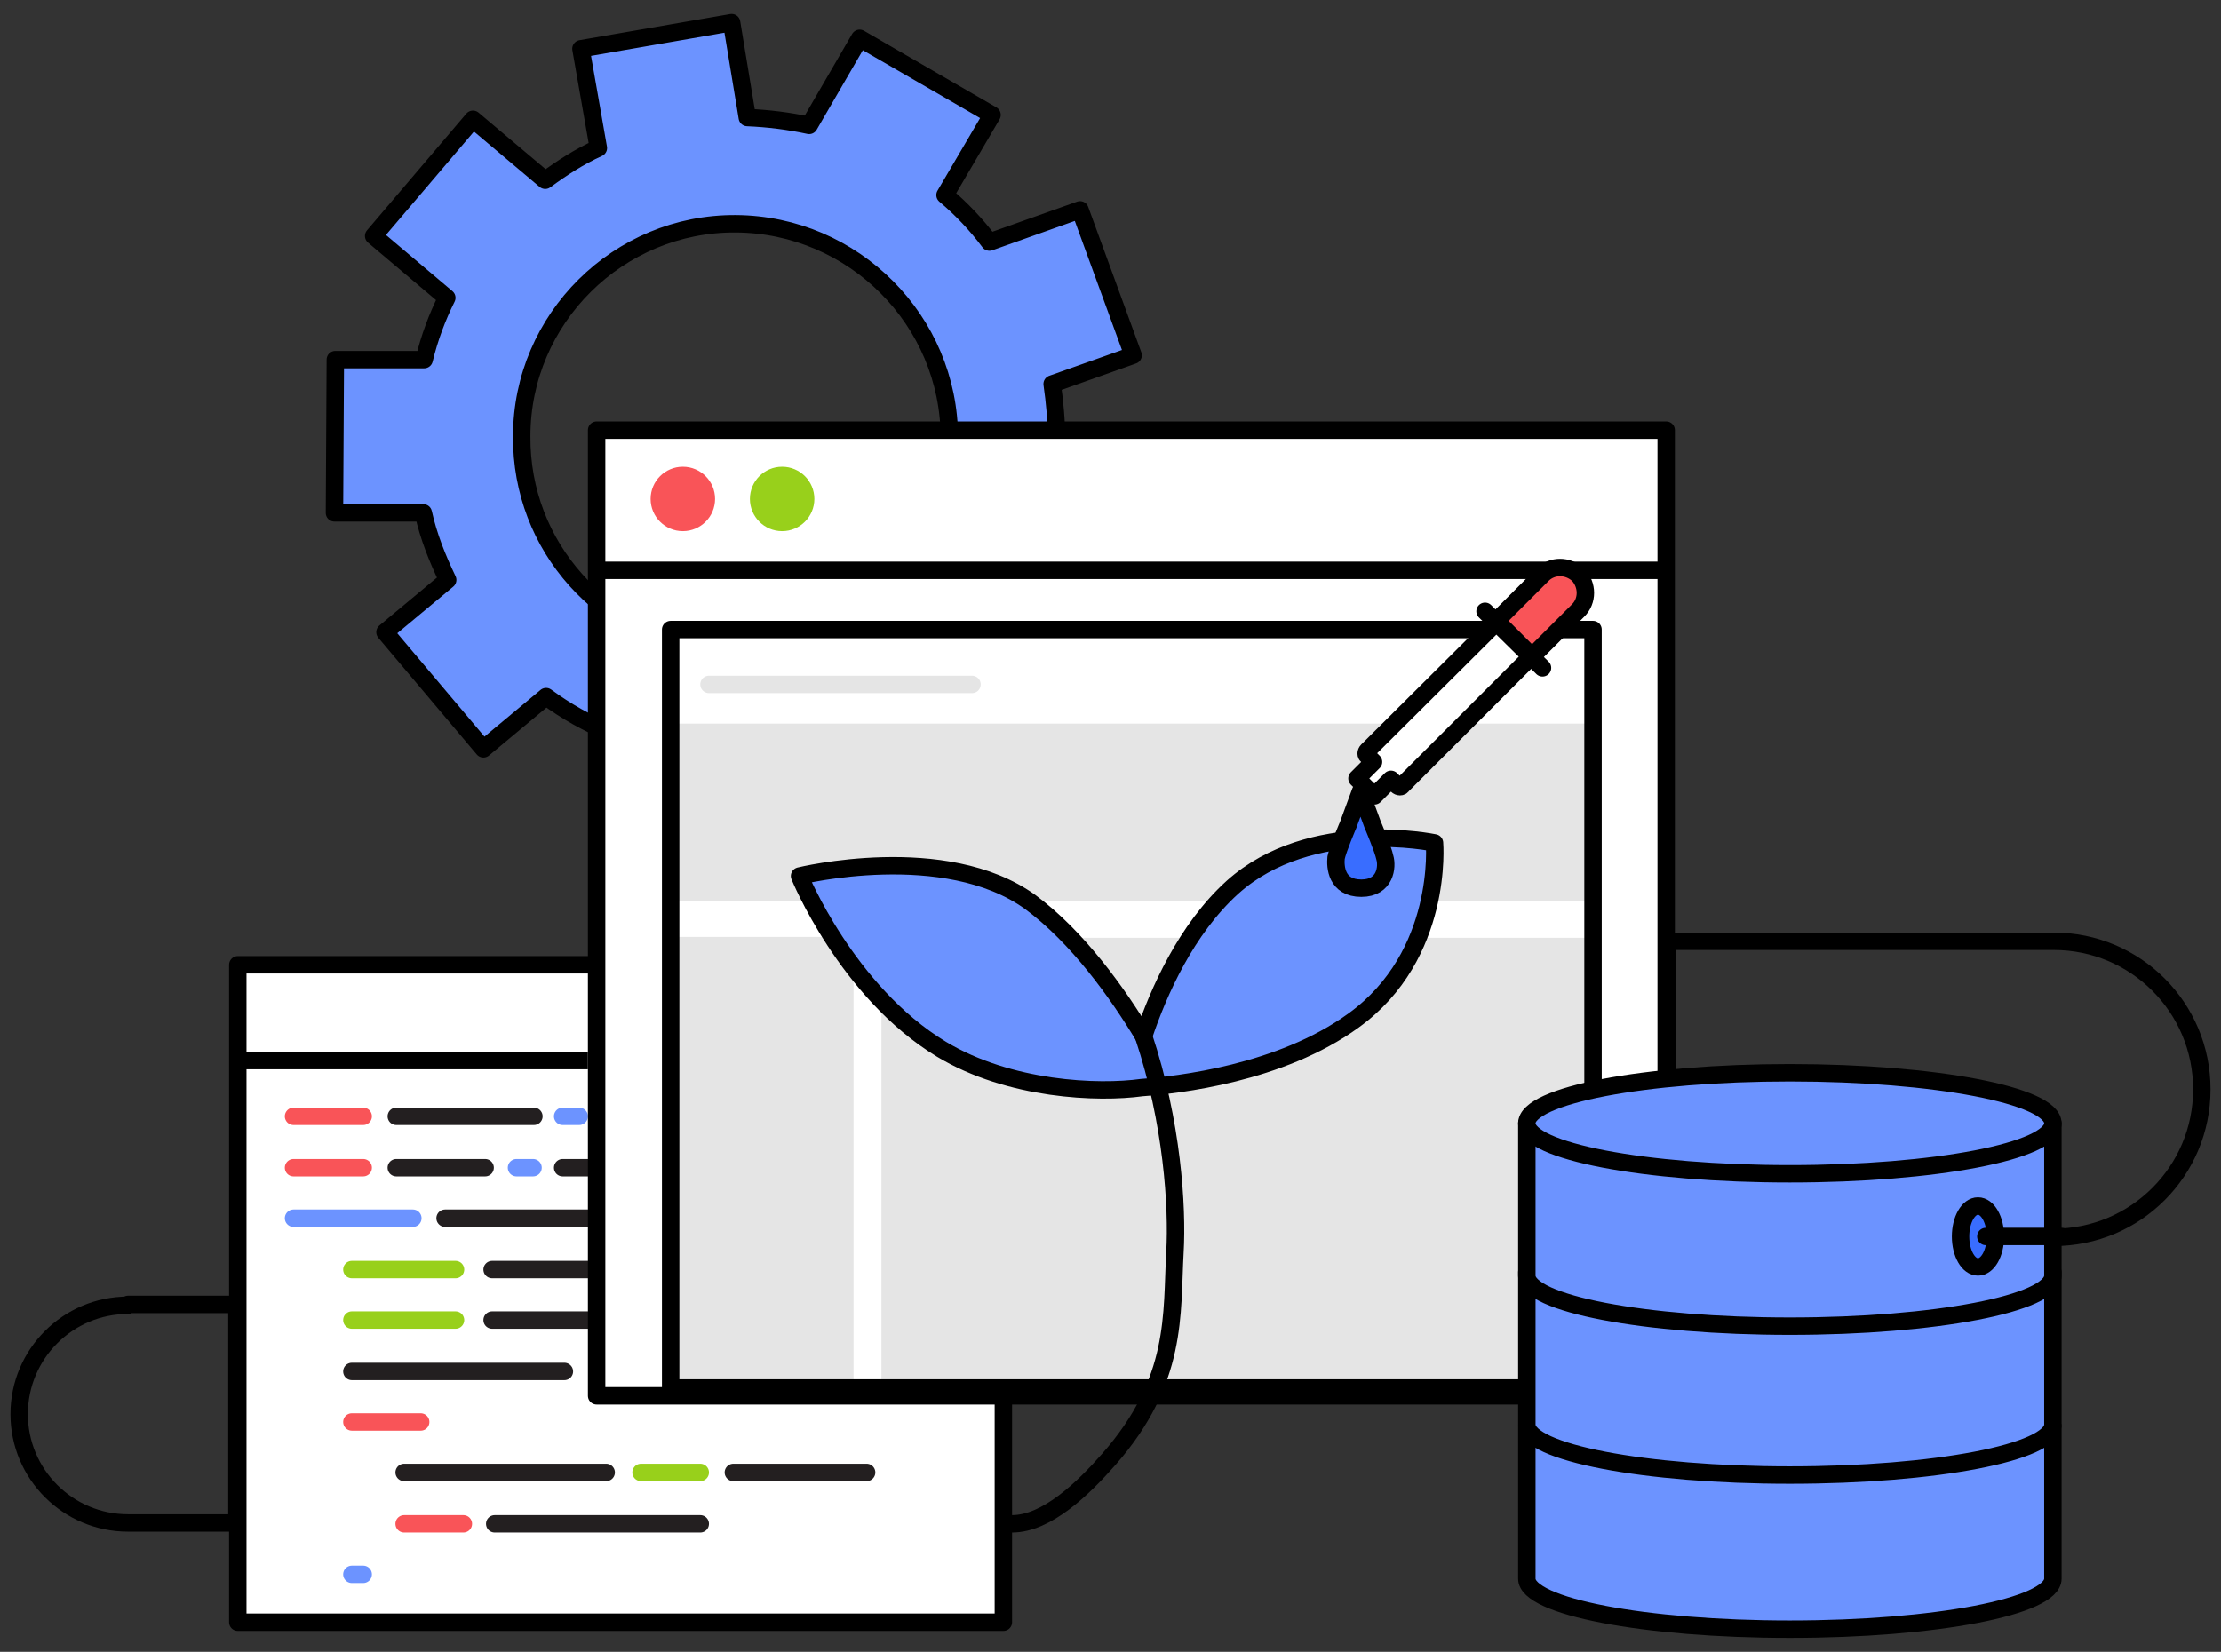 <?xml version="1.0" encoding="utf-8"?>
<!-- Generator: Adobe Illustrator 22.0.1, SVG Export Plug-In . SVG Version: 6.00 Build 0)  -->
<svg version="1.1" xmlns="http://www.w3.org/2000/svg" xmlns:xlink="http://www.w3.org/1999/xlink" x="0px" y="0px"
	 viewBox="0 0 255 189.7" style="enable-background:new 0 0 255 189.7;" xml:space="preserve">
<rect x="0" y="0" width="255" height="189.7" fill="#333333" stroke="none"/>
<style type="text/css">
	.st0{display:none;}
	.st1{display:inline;fill:#396DFF;}
	
		.st2{display:inline;fill:#6C93FF;stroke:#000000;stroke-width:2;stroke-linecap:round;stroke-linejoin:round;stroke-miterlimit:10;}
	.st3{fill:#6C93FF;stroke:#000000;stroke-width:2;stroke-linecap:round;stroke-linejoin:round;stroke-miterlimit:10;}
	.st4{display:inline;}
	.st5{fill:none;stroke:#FFFFFF;stroke-width:2;stroke-linecap:round;stroke-linejoin:round;stroke-miterlimit:10;}
	.st6{fill:none;stroke:#000000;stroke-width:2;stroke-linecap:round;stroke-linejoin:round;stroke-miterlimit:10;}
	.st7{display:inline;fill:none;stroke:#FFFFFF;stroke-width:2;stroke-linecap:round;stroke-linejoin:round;stroke-miterlimit:10;}
	.st8{fill:#FFFFFF;stroke:#000000;stroke-width:2;stroke-linejoin:round;stroke-miterlimit:10;}
	.st9{fill:none;stroke:#000000;stroke-width:2;stroke-linejoin:round;stroke-miterlimit:10;}
	.st10{fill:#231F20;stroke:#98D01B;stroke-width:2;stroke-linecap:round;stroke-miterlimit:10;}
	.st11{fill:none;stroke:#231F20;stroke-width:2;stroke-linecap:round;stroke-miterlimit:10;}
	.st12{fill:none;stroke:#98D01B;stroke-width:2;stroke-linecap:round;stroke-miterlimit:10;}
	.st13{fill:none;stroke:#F95458;stroke-width:2;stroke-linecap:round;stroke-miterlimit:10;}
	.st14{fill:none;stroke:#6C93FF;stroke-width:2;stroke-linecap:round;stroke-miterlimit:10;}
	.st15{fill:#E5E5E5;stroke:#E5E5E5;stroke-miterlimit:10;}
	.st16{fill:#F95458;}
	.st17{fill:#98D01B;}
	.st18{fill:#6C93FF;stroke:#000000;stroke-width:2;stroke-linejoin:round;stroke-miterlimit:10;}
	.st19{fill:#FFFFFF;}
	.st20{fill:none;stroke:#E5E5E5;stroke-width:2;stroke-linecap:round;stroke-miterlimit:10;}
	.st21{fill:#FFFFFF;stroke:#000000;stroke-width:2;stroke-linecap:round;stroke-linejoin:round;stroke-miterlimit:10;}
	.st22{fill:#F95458;stroke:#000000;stroke-width:2;stroke-linecap:round;stroke-linejoin:round;stroke-miterlimit:10;}
	.st23{fill:#396DFF;stroke:#000000;stroke-width:2;stroke-linecap:round;stroke-linejoin:round;stroke-miterlimit:10;}
	
		.st24{display:inline;fill:#FFFFFF;stroke:#000000;stroke-width:2;stroke-linecap:round;stroke-linejoin:round;stroke-miterlimit:10;}
	.st25{display:inline;fill:none;stroke:#000000;stroke-width:2;stroke-linecap:round;stroke-linejoin:round;stroke-miterlimit:10;}
	.st26{fill:#396DFF;stroke:#000000;stroke-width:2;stroke-miterlimit:10;}
	.st27{display:inline;fill:#6C93FF;stroke:#000000;stroke-width:2;stroke-linejoin:round;stroke-miterlimit:10;}
	.st28{display:inline;fill:#FFFFFF;stroke:#000000;stroke-width:2;stroke-linejoin:round;stroke-miterlimit:10;}
</style>
<g id="Resources" class="st0">
	<rect x="-334" class="st1" width="288" height="288"/>
</g>
<g id="Gear_1_" class="st0">
	<path class="st2" d="M-191.4,83.3l10.9-1.9l-3.1-17.3l-11.4,2c-1-2.2-2.3-4.2-3.7-6.1l7-8.3l-13.5-11.3l-7.1,8.5
		c-2.3-1.1-4.6-1.9-7.1-2.5V36.1h-17.6v10.2c-2.7,0.7-5.2,1.6-7.6,2.8l-6-7.1L-264,53.2l6,7.2c-1.7,2.3-3.1,4.8-4.2,7.5l-8.5-1.5
		l-1.9,11c2.5-0.8,5.1-1.2,7.9-1.2c4.5,0,8.7,1.1,12.2,3c1.4-12.3,11.8-21.8,24.4-21.8c13.6,0,24.5,11,24.5,24.5s-11,24.5-24.5,24.5
		c-5.4,0-10.4-1.8-14.5-4.7c-0.4,1.2-1,2.3-1.7,3.4v16.1h-5l-0.4,1l16.5,6l3.5-9.6c0.5,0,1,0,1.5,0c2.2,0,4.3-0.2,6.4-0.6l3.4,9.2
		l16.5-6l-3.8-10.4c2-1.5,3.8-3.2,5.4-5.1l9.2,5.3l8.8-15.2l-10.1-5.8C-191.8,88-191.5,85.7-191.4,83.3z"/>
</g>
<g id="Layer_10">
	<path class="st3" d="M-234.1,53.5l-1.9-10.9l-17.3,3l2,11.4c-2.2,1-4.2,2.3-6.1,3.7l-8.3-7l-11.3,13.4l8.4,7.1
		c-1.1,2.2-2,4.6-2.6,7.1l-10.2,0l-0.1,17.6l10.2,0c0.6,2.7,1.6,5.2,2.8,7.7l-7.2,6l11.2,13.5l7.2-6c2.3,1.7,4.8,3.1,7.5,4.2
		l-1.5,8.5l11,2c-0.7-2.5-1.2-5.1-1.1-7.9c0-4.5,1.1-8.7,3-12.2c-12.3-1.4-21.8-11.8-21.7-24.5c0.1-13.6,11.1-24.5,24.6-24.4
		c13.6,0.1,24.5,11.1,24.4,24.6c0,5.4-1.8,10.4-4.8,14.5c1.2,0.4,2.3,1,3.4,1.7l16.1,0.1l0,5l1,0.4l6.1-16.5l-9.5-3.5
		c0-0.5,0-1,0-1.5c0-2.2-0.2-4.3-0.5-6.4l9.3-3.3l-5.9-16.5l-10.4,3.7c-1.5-2-3.2-3.8-5.1-5.4l5.4-9.2l-15.2-8.8l-5.8,10
		C-229.4,54-231.7,53.6-234.1,53.5z"/>
	<g class="st0">
		<g class="st4">
			<line class="st5" x1="-112.8" y1="105.7" x2="-112" y2="109.1"/>
			<line class="st5" x1="-106.2" y1="107.5" x2="-108.8" y2="110"/>
			<line class="st5" x1="-104.5" y1="114.2" x2="-107.9" y2="113.1"/>
			<line class="st5" x1="-109.4" y1="119" x2="-110.2" y2="115.5"/>
			<line class="st5" x1="-116" y1="117.2" x2="-113.4" y2="114.7"/>
			<line class="st5" x1="-117.7" y1="110.5" x2="-114.3" y2="111.5"/>
			<line class="st5" x1="-112.8" y1="105.7" x2="-112" y2="109.1"/>
		</g>
	</g>
</g>
<g id="Lines">
	<path class="st6" d="M-305.2,190c-6.9,0-12.5,5.6-12.5,12.5c0,6.9,5.6,12.5,12.5,12.5h12.5V190H-305.2z"/>
	<path class="st6" d="M-84.1,148.2L-84.1,148.2l-44.4,0v33.9h43.3c0.4,0,0.8,0.1,1.1,0.1c9.4,0,17-7.6,17-17S-74.8,148.2-84.1,148.2
		z"/>
</g>
<g id="Cloud" class="st0">
	<path class="st7" d="M-241.6,96c0-10.9-10.4-19.7-23.2-19.7c-12,0-21.8,7.7-23.1,17.6c-1.2-0.3-2.5-0.5-3.9-0.5
		c-6.1,0-11.1,3.8-11.1,8.5c0,0.9,0.2,1.7,0.5,2.5h-0.5c-4.7,0-8.5,3.8-8.5,8.5s3.8,8.5,8.5,8.5h58.5v-16.1
		C-242.5,102.4-241.6,99.3-241.6,96z"/>
</g>
<g id="Code1">
	<rect x="-292.7" y="150.8" class="st8" width="87.9" height="75.5"/>
	<line class="st9" x1="-292.7" y1="161.9" x2="-252.4" y2="161.9"/>
	<line class="st10" x1="-279.6" y1="185.8" x2="-267.6" y2="185.8"/>
	<line class="st11" x1="-263.4" y1="185.8" x2="-251.4" y2="185.8"/>
	<line class="st10" x1="-279.6" y1="191.7" x2="-267.6" y2="191.7"/>
	<line class="st11" x1="-273.6" y1="209.2" x2="-250.4" y2="209.2"/>
	<line class="st12" x1="-246.4" y1="209.2" x2="-239.6" y2="209.2"/>
	<line class="st13" x1="-273.6" y1="215.1" x2="-266.8" y2="215.1"/>
	<line class="st11" x1="-263.2" y1="215.1" x2="-239.6" y2="215.1"/>
	<line class="st11" x1="-235.8" y1="209.2" x2="-220.5" y2="209.2"/>
	<line class="st11" x1="-263.4" y1="191.7" x2="-251.4" y2="191.7"/>
	<line class="st11" x1="-279.6" y1="197.5" x2="-255.2" y2="197.5"/>
	<line class="st13" x1="-286.2" y1="168.3" x2="-278.2" y2="168.3"/>
	<line class="st11" x1="-274.5" y1="168.3" x2="-258.6" y2="168.3"/>
	<line class="st14" x1="-255.4" y1="168.3" x2="-253.5" y2="168.3"/>
	<line class="st11" x1="-274.5" y1="174.2" x2="-264.2" y2="174.2"/>
	<line class="st11" x1="-255.4" y1="174.2" x2="-245.1" y2="174.2"/>
	<line class="st14" x1="-260.7" y1="174.2" x2="-258.8" y2="174.2"/>
	<line class="st13" x1="-286.2" y1="174.2" x2="-278.2" y2="174.2"/>
	<line class="st11" x1="-268.9" y1="180" x2="-252.1" y2="180"/>
	<line class="st14" x1="-286.2" y1="180" x2="-272.6" y2="180"/>
	<line class="st13" x1="-279.6" y1="203.4" x2="-271.6" y2="203.4"/>
	<line class="st14" x1="-279.6" y1="220.9" x2="-278.2" y2="220.9"/>
</g>
<g id="Browser">
	<rect x="-251.4" y="89.5" class="st8" width="122.8" height="110.9"/>
	<rect x="-243" y="123.7" class="st15" width="105.9" height="19.4"/>
	<rect x="-243" y="148.2" class="st15" width="20.5" height="51.3"/>
	<rect x="-218.3" y="148.3" class="st15" width="81.3" height="51.3"/>
	<rect x="-243" y="112.4" class="st9" width="105.9" height="87.1"/>
	<line class="st9" x1="-251.4" y1="105.6" x2="-128.6" y2="105.6"/>
	<circle id="Ellipse_8" class="st16" cx="-241.5" cy="97.4" r="3.7"/>
	<circle id="Ellipse_10" class="st17" cx="-230.1" cy="97.4" r="3.7"/>
	<path class="st18" d="M-155.2,136.9c0,0-14.2-3-23.2,5.1c-5.3,4.8-8.5,12-10.2,17.1c-3-5-7.6-11.4-13-15.4c-9.8-7.1-26.5-3-26.5-3
		s5.4,13.3,16.3,19.9c7.8,4.7,18,5.1,23,4.4c4.1-0.3,15.9-1.6,24.3-7.7C-154.1,149.8-155.2,136.9-155.2,136.9z"/>
	<path class="st19" d="M-122.2,113.3"/>
	<path class="st6" d="M-188.6,159.1c3.3,9.9,3.9,19.6,3.6,24.8c-0.4,7.1,0.4,14.7-7.6,23.8c-2.9,3.3-7.1,7.4-11.1,7.4"/>
	<line class="st20" x1="-238.6" y1="118.7" x2="-208.3" y2="118.7"/>
</g>
<g id="Eyedropper">
	<g>
		<g>
			<path class="st21" d="M-142.8,106.1l-20.1,20.1c-0.2,0.2-0.2,0.5,0,0.6l0.7,0.7l-1.9,1.9l2,2l1.9-1.9l0.7,0.7
				c0.2,0.2,0.5,0.2,0.6,0l20.1-20.1c1.1-1.1,1.1-2.9,0-4C-139.9,105-141.7,105-142.8,106.1z"/>
			<line class="st21" x1="-149.4" y1="110.2" x2="-142.9" y2="116.8"/>
		</g>
		<path class="st22" d="M-138.8,110.2l-5.3,5.3l-4.1-4.1l5.3-5.3c1.1-1.1,2.9-1.1,4.1,0v0C-137.7,107.3-137.7,109.1-138.8,110.2z"/>
	</g>
	<path class="st23" d="M-163.7,142.1c-2.9,0-3-2.5-2.9-3.5c0.2-1,1.4-3.8,1.4-3.8l1.4-3.8l1.4,3.8c0,0,1.2,2.8,1.4,3.8
		C-160.7,139.6-160.8,142.1-163.7,142.1z"/>
	<g class="st0">
		<path class="st24" d="M-143.5,135.1l-5.2,5.2c-1.5,1.5-3.9,1.5-5.3,0l-9.5-9.5l10.5-10.5l9.5,9.5
			C-142,131.2-142,133.6-143.5,135.1z"/>
		<path class="st25" d="M-146.8,125.5v-6.3c0-1.9-1.4-3.5-3.2-3.5l0,0c-1.8,0-3.2,1.6-3.2,3.5v6.3"/>
	</g>
</g>
<g id="Database">
	<g>
		<path class="st18" d="M-144.7,203.9v17.5c0,3.2,13.5,5.8,30.2,5.8s30.2-2.6,30.2-5.8v-17.5H-144.7z"/>
		<path class="st18" d="M-144.7,186.2v17.5c0,3.2,13.5,5.8,30.2,5.8s30.2-2.6,30.2-5.8v-17.5H-144.7z"/>
		<path class="st18" d="M-144.7,169.1v17.5c0,3.2,13.5,5.8,30.2,5.8s30.2-2.6,30.2-5.8v-17.5H-144.7z"/>
		<ellipse class="st18" cx="-114.5" cy="169.1" rx="30.2" ry="5.8"/>
	</g>
	<ellipse class="st26" cx="-92.8" cy="182.1" rx="2" ry="3.5"/>
	<line class="st6" x1="-92" y1="182.1" x2="-83.3" y2="182.1"/>
</g>
<g id="Layer_11">
	<g>
		<path class="st3" d="M85.8,13.5L84,2.6l-17.3,3l2,11.4c-2.2,1-4.2,2.3-6.1,3.7l-8.3-7L42.9,27.1l8.4,7.1c-1.1,2.2-2,4.6-2.6,7.1
			l-10.2,0l-0.1,17.6l10.2,0c0.6,2.7,1.6,5.2,2.8,7.7l-7.2,6L55.5,86l7.2-6c2.3,1.7,4.8,3.1,7.5,4.2l-1.5,8.5l11,2
			c-0.7-2.5-1.2-5.1-1.1-7.9c0-4.5,1.1-8.7,3-12.2c-12.3-1.4-21.8-11.8-21.7-24.5C59.9,36.6,71,25.6,84.5,25.7S109,36.8,109,50.3
			c0,5.4-1.8,10.4-4.8,14.5c1.2,0.4,2.3,1,3.4,1.7l16.1,0.1l0,5l1,0.4l6.1-16.5l-9.5-3.5c0-0.5,0-1,0-1.5c0-2.2-0.2-4.3-0.5-6.4
			l9.3-3.3L124,24.1l-10.4,3.7c-1.5-2-3.2-3.8-5.1-5.4l5.4-9.2L98.7,4.4l-5.8,10C90.6,13.9,88.2,13.6,85.8,13.5z"/>
		<path class="st6" d="M14.7,149.9c-6.9,0-12.5,5.6-12.5,12.5c0,6.9,5.6,12.5,12.5,12.5h12.5v-25.1H14.7z"/>
		<path class="st6" d="M235.8,108.1L235.8,108.1l-44.4,0V142h43.3c0.4,0,0.8,0.1,1.1,0.1c9.4,0,17-7.6,17-17
			S245.2,108.1,235.8,108.1z"/>
		<rect x="27.3" y="110.8" class="st8" width="87.9" height="75.5"/>
		<line class="st9" x1="27.3" y1="121.8" x2="67.5" y2="121.8"/>
		<line class="st10" x1="40.4" y1="145.8" x2="52.3" y2="145.8"/>
		<line class="st11" x1="56.5" y1="145.8" x2="68.5" y2="145.8"/>
		<line class="st10" x1="40.4" y1="151.6" x2="52.3" y2="151.6"/>
		<line class="st11" x1="46.4" y1="169.1" x2="69.6" y2="169.1"/>
		<line class="st12" x1="73.6" y1="169.1" x2="80.4" y2="169.1"/>
		<line class="st13" x1="46.4" y1="175" x2="53.2" y2="175"/>
		<line class="st11" x1="56.8" y1="175" x2="80.4" y2="175"/>
		<line class="st11" x1="84.2" y1="169.1" x2="99.5" y2="169.1"/>
		<line class="st11" x1="56.5" y1="151.6" x2="68.5" y2="151.6"/>
		<line class="st11" x1="40.4" y1="157.5" x2="64.8" y2="157.5"/>
		<line class="st13" x1="33.7" y1="128.2" x2="41.7" y2="128.2"/>
		<line class="st11" x1="45.5" y1="128.2" x2="61.3" y2="128.2"/>
		<line class="st14" x1="64.6" y1="128.2" x2="66.5" y2="128.2"/>
		<line class="st11" x1="45.5" y1="134.1" x2="55.7" y2="134.1"/>
		<line class="st11" x1="64.6" y1="134.1" x2="74.8" y2="134.1"/>
		<line class="st14" x1="59.3" y1="134.1" x2="61.2" y2="134.1"/>
		<line class="st13" x1="33.7" y1="134.1" x2="41.7" y2="134.1"/>
		<line class="st11" x1="51.1" y1="139.9" x2="67.8" y2="139.9"/>
		<line class="st14" x1="33.7" y1="139.9" x2="47.4" y2="139.9"/>
		<line class="st13" x1="40.4" y1="163.3" x2="48.3" y2="163.3"/>
		<line class="st14" x1="40.4" y1="180.8" x2="41.7" y2="180.8"/>
		<rect x="68.5" y="49.4" class="st8" width="122.8" height="110.9"/>
		<rect x="77" y="83.6" class="st15" width="105.9" height="19.4"/>
		<rect x="77" y="108.1" class="st15" width="20.5" height="51.3"/>
		<rect x="101.7" y="108.2" class="st15" width="81.3" height="51.3"/>
		<rect x="77" y="72.3" class="st9" width="105.9" height="87.1"/>
		<line class="st9" x1="68.5" y1="65.5" x2="191.4" y2="65.5"/>
		<circle id="Ellipse_8_1_" class="st16" cx="78.4" cy="57.3" r="3.7"/>
		<circle id="Ellipse_10_1_" class="st17" cx="89.8" cy="57.3" r="3.7"/>
		<path class="st18" d="M164.7,96.8c0,0-14.2-3-23.2,5.1c-5.3,4.8-8.5,12-10.2,17.1c-3-5-7.6-11.4-13-15.4c-9.8-7.1-26.5-3-26.5-3
			s5.4,13.3,16.3,19.9c7.8,4.7,18,5.1,23,4.4c4.1-0.3,15.9-1.6,24.3-7.7C165.8,109.7,164.7,96.8,164.7,96.8z"/>
		<path class="st19" d="M197.7,73.2"/>
		<path class="st6" d="M131.3,119c3.3,9.9,3.9,19.6,3.6,24.8c-0.4,7.1,0.4,14.7-7.6,23.8c-2.9,3.3-7.1,7.4-11.1,7.4"/>
		<line class="st20" x1="81.4" y1="78.6" x2="111.6" y2="78.6"/>
		<g>
			<g>
				<path class="st21" d="M177.2,66.1L157,86.2c-0.2,0.2-0.2,0.5,0,0.6l0.7,0.7l-1.9,1.9l2,2l1.9-1.9l0.7,0.7c0.2,0.2,0.5,0.2,0.6,0
					l20.1-20.1c1.1-1.1,1.1-2.9,0-4C180.1,65,178.3,65,177.2,66.1z"/>
				<line class="st21" x1="170.5" y1="70.2" x2="177.1" y2="76.7"/>
			</g>
			<path class="st22" d="M181.2,70.1l-5.3,5.3l-4.1-4.1l5.3-5.3c1.1-1.1,2.9-1.1,4.1,0v0C182.3,67.2,182.3,69,181.2,70.1z"/>
		</g>
		<path class="st23" d="M156.3,102c-2.9,0-3-2.5-2.9-3.5c0.2-1,1.4-3.8,1.4-3.8l1.4-3.8l1.4,3.8c0,0,1.2,2.8,1.4,3.8
			C159.3,99.5,159.1,102,156.3,102z"/>
		<g>
			<path class="st18" d="M175.3,163.8v17.5c0,3.2,13.5,5.8,30.2,5.8s30.2-2.6,30.2-5.8v-17.5H175.3z"/>
			<path class="st18" d="M175.3,146.1v17.5c0,3.2,13.5,5.8,30.2,5.8s30.2-2.6,30.2-5.8v-17.5H175.3z"/>
			<path class="st18" d="M175.3,129v17.5c0,3.2,13.5,5.8,30.2,5.8s30.2-2.6,30.2-5.8V129H175.3z"/>
			<ellipse class="st18" cx="205.5" cy="129" rx="30.2" ry="5.8"/>
		</g>
		<ellipse class="st26" cx="227.1" cy="142" rx="2" ry="3.5"/>
		<line class="st6" x1="228" y1="142" x2="236.7" y2="142"/>
	</g>
</g>
<g id="Wireframes" class="st0">
	<rect x="-160.5" y="179.4" class="st27" width="44.8" height="34.5"/>
	<line class="st25" x1="-160.5" y1="179.4" x2="-115.7" y2="213.9"/>
	<line class="st25" x1="-160.5" y1="213.9" x2="-115.7" y2="179.4"/>
	<rect x="-106.5" y="179.4" class="st27" width="44.8" height="34.5"/>
	<line class="st25" x1="-106.5" y1="179.4" x2="-61.7" y2="213.9"/>
	<line class="st25" x1="-106.5" y1="213.9" x2="-61.7" y2="179.4"/>
	<line class="st25" x1="-160.5" y1="221.2" x2="-115.7" y2="221.2"/>
	<line class="st25" x1="-160.5" y1="228.5" x2="-115.7" y2="228.5"/>
	<line class="st25" x1="-106.5" y1="221.2" x2="-61.7" y2="221.2"/>
	<line class="st25" x1="-106.5" y1="228.5" x2="-61.7" y2="228.5"/>
	<rect x="-251.4" y="69.7" class="st28" width="109.1" height="9.9"/>
	<polygon class="st24" points="-142.3,74.7 -142.3,69.7 -135.7,72.2 -129.2,74.7 -135.7,77.1 -142.3,79.6 	"/>
	<line class="st25" x1="-239.8" y1="69.7" x2="-239.8" y2="78.6"/>
	<line class="st25" x1="-236" y1="69.7" x2="-236" y2="78.6"/>
</g>
</svg>
